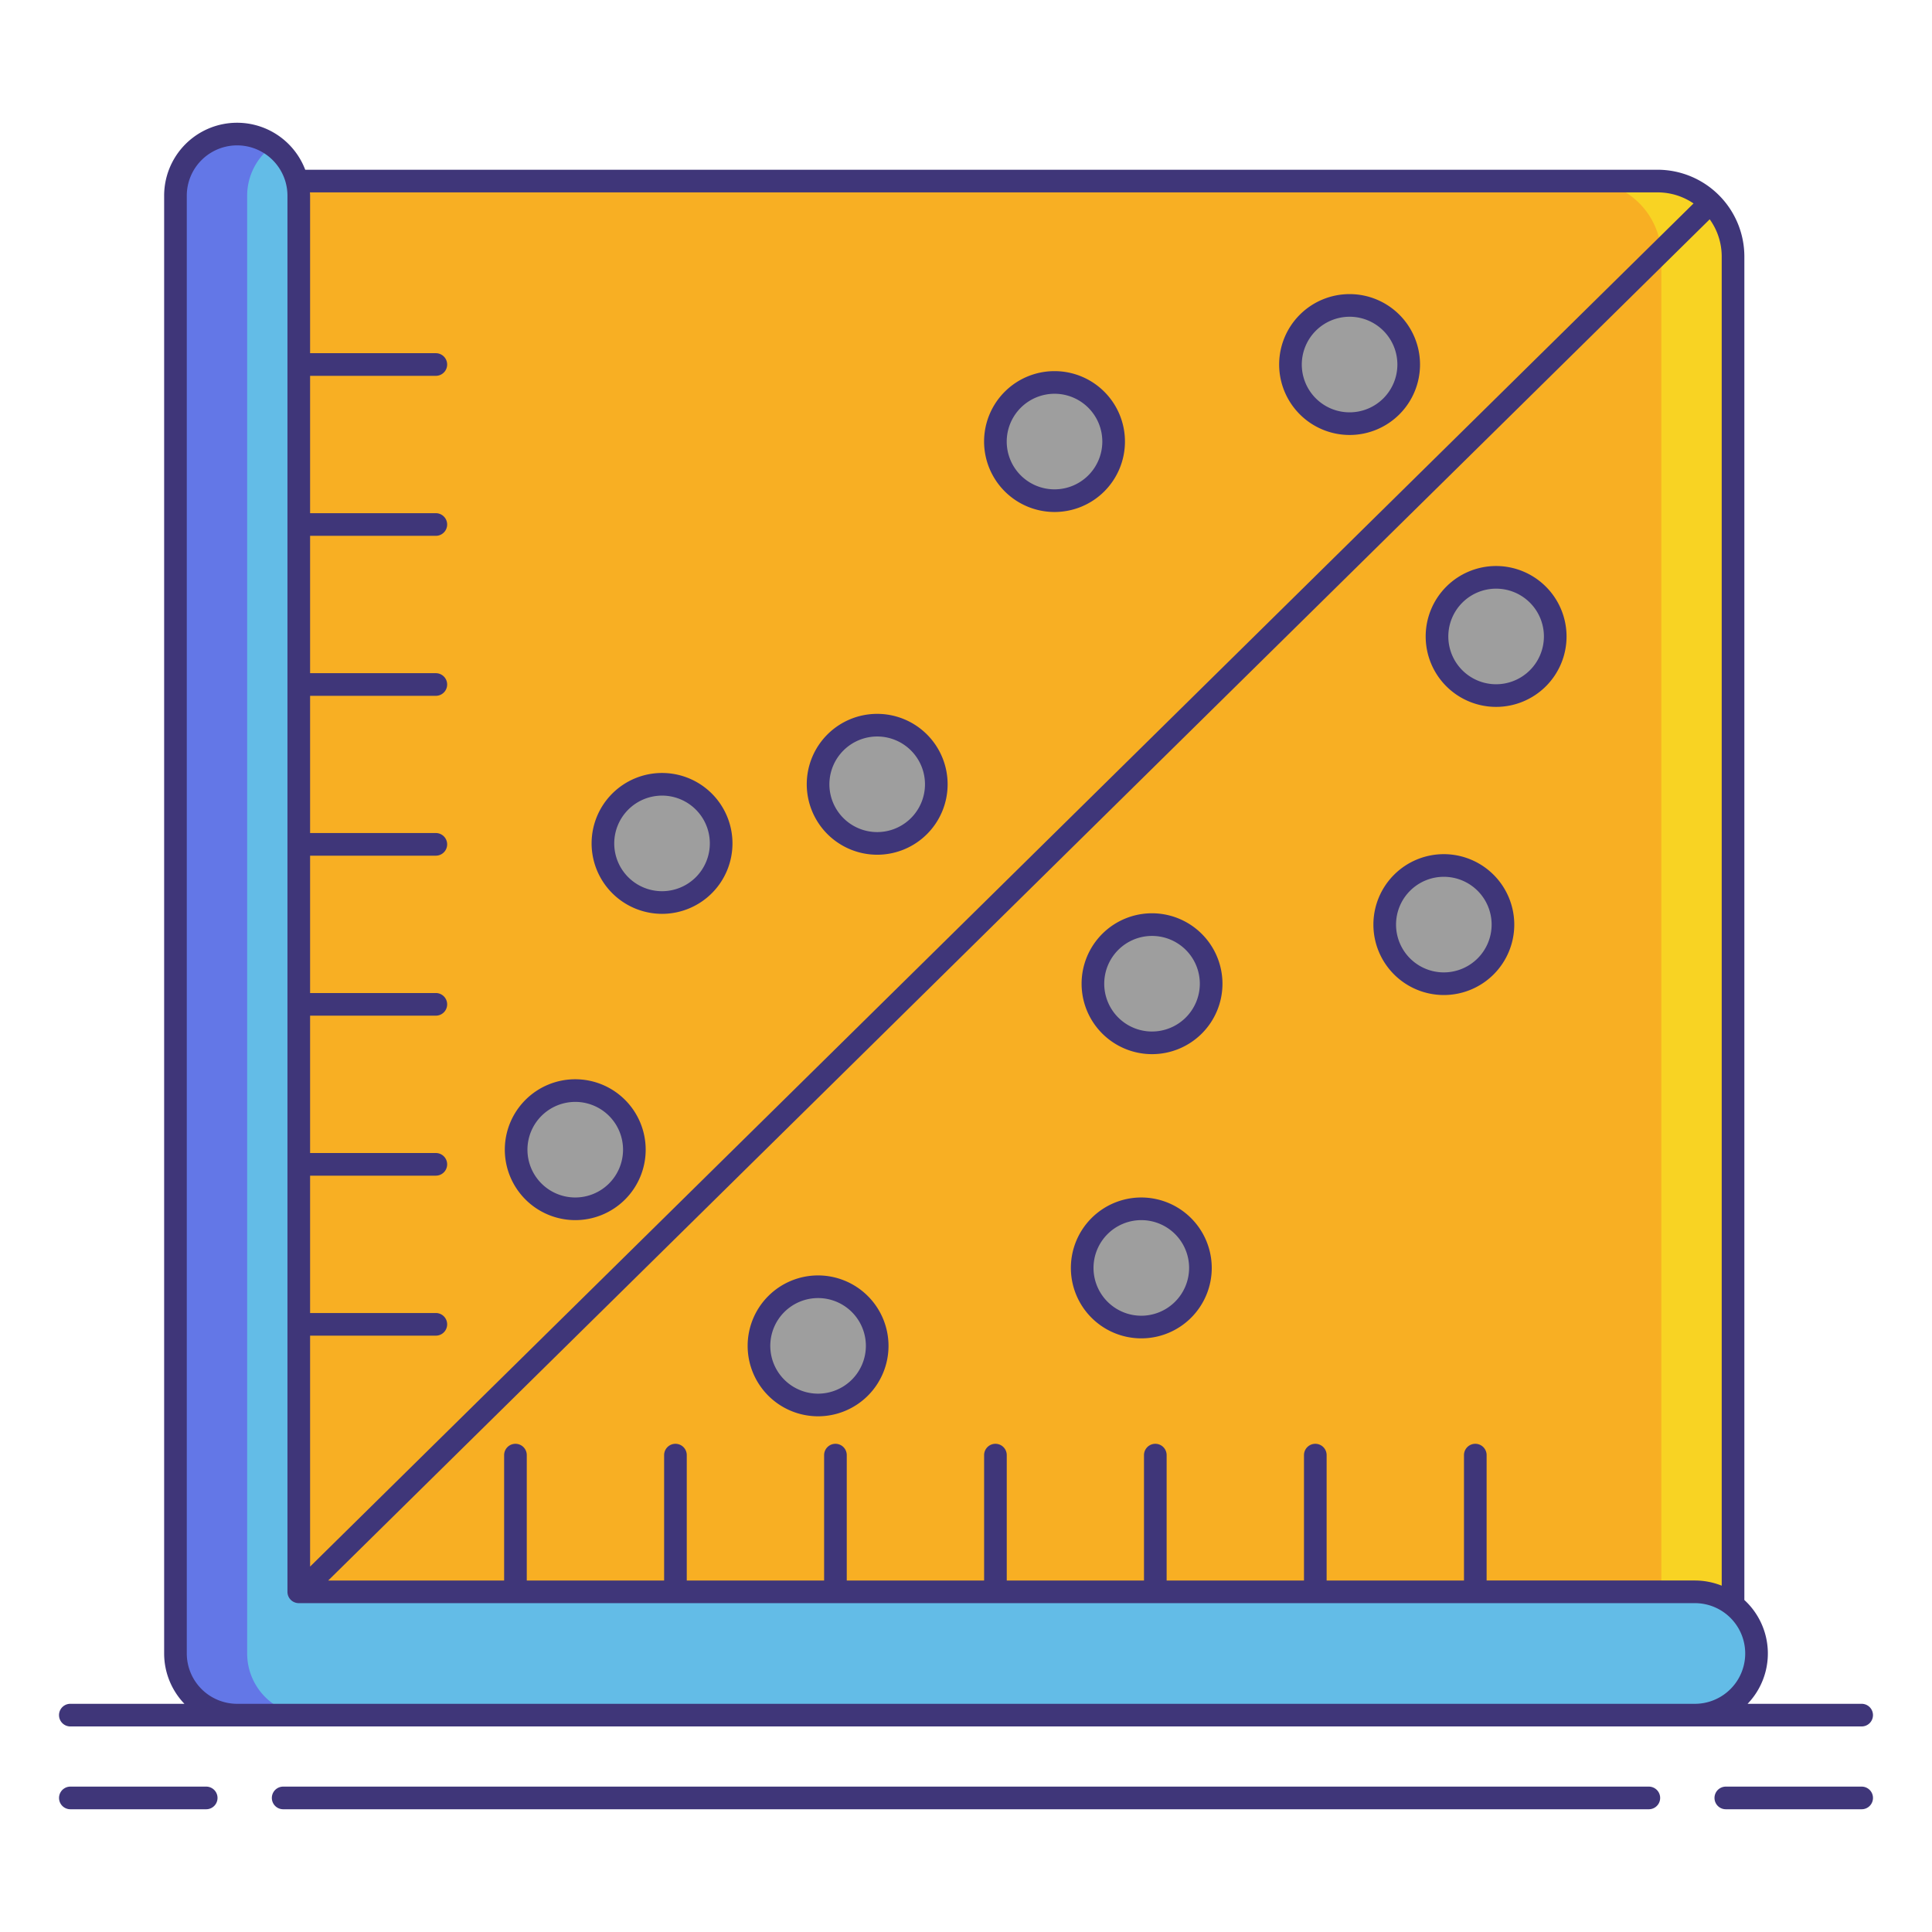<svg height="512" viewBox="0 0 256 256" width="512" xmlns="http://www.w3.org/2000/svg"><rect fill="#f8af23" height="203.273" rx="10" width="203.273" x="26.364" y="23.991"/><path d="m219.636 23.991h-9.5a10 10 0 0 1 10 10v183.272a10 10 0 0 1 -10 10h9.5a10 10 0 0 0 10-10v-183.272a10 10 0 0 0 -10-10z" fill="#f8d323"/><path d="m224.581 227.263h-193.162a8.169 8.169 0 0 1 -8.169-8.169v-193.161a8.169 8.169 0 1 1 16.339 0v184.992h184.992a8.169 8.169 0 0 1 0 16.339z" fill="#63bce7"/><path d="m32.75 219.094v-193.161a8.152 8.152 0 0 1 3.42-6.633 8.16 8.16 0 0 0 -12.92 6.633v193.161a8.169 8.169 0 0 0 8.169 8.169h9.5a8.169 8.169 0 0 1 -8.169-8.169z" fill="#6377e7"/><circle cx="76.223" cy="152.34" fill="#9e9e9e" r="7.833"/><circle cx="87.723" cy="111.756" fill="#9e9e9e" r="7.833"/><circle cx="108.399" cy="178.333" fill="#9e9e9e" r="7.833"/><circle cx="151.23" cy="168.007" fill="#9e9e9e" r="7.833"/><circle cx="152.65" cy="130.347" fill="#9e9e9e" r="7.833"/><circle cx="191.316" cy="122.514" fill="#9e9e9e" r="7.833"/><circle cx="198.243" cy="84.333" fill="#9e9e9e" r="7.833"/><circle cx="116.233" cy="103.923" fill="#9e9e9e" r="7.833"/><circle cx="139.73" cy="58.509" fill="#9e9e9e" r="7.833"/><circle cx="178.828" cy="48.304" fill="#9e9e9e" r="7.833"/><g fill="#3f3679"><path d="m27.323 236.736h-18a1.5 1.5 0 0 0 0 3h18a1.5 1.5 0 1 0 0-3z"/><path d="m246.68 236.736h-18a1.5 1.5 0 0 0 0 3h18a1.5 1.5 0 0 0 0-3z"/><path d="m218.479 236.736h-180.958a1.5 1.5 0 0 0 0 3h180.958a1.5 1.5 0 0 0 0-3z"/><path d="m248.18 227.264a1.5 1.5 0 0 0 -1.5-1.5h-15.116a9.623 9.623 0 0 0 -.427-13.756v-178.017a11.513 11.513 0 0 0 -11.5-11.5h-179.193a9.663 9.663 0 0 0 -18.694 3.442v193.161a9.627 9.627 0 0 0 2.686 6.669h-15.116a1.5 1.5 0 0 0 0 3h237.36a1.5 1.5 0 0 0 1.5-1.499zm-20.043-17.152a9.6 9.6 0 0 0 -3.557-.687h-27.595v-16.614a1.5 1.5 0 0 0 -3 0v16.614h-18.2v-16.614a1.5 1.5 0 1 0 -3 0v16.614h-18.2v-16.614a1.5 1.5 0 0 0 -3 0v16.614h-18.185v-16.614a1.5 1.5 0 0 0 -3 0v16.614h-18.2v-16.614a1.5 1.5 0 0 0 -3 0v16.614h-18.2v-16.614a1.5 1.5 0 0 0 -3 0v16.614h-18.2v-16.614a1.5 1.5 0 1 0 -3 0v16.614h-23.309l183.054-180.367a8.444 8.444 0 0 1 1.591 4.933zm-8.5-184.621a8.45 8.45 0 0 1 4.766 1.467l-183.314 180.623v-30.6h16.661a1.5 1.5 0 0 0 0-3h-16.661v-18.2h16.661a1.5 1.5 0 0 0 0-3h-16.661v-18.2h16.661a1.5 1.5 0 0 0 0-3h-16.661v-18.2h16.661a1.5 1.5 0 1 0 0-3h-16.661v-18.181h16.661a1.5 1.5 0 0 0 0-3h-16.661v-18.2h16.661a1.5 1.5 0 0 0 0-3h-16.661v-18.2h16.661a1.5 1.5 0 0 0 0-3h-16.661v-20.867c0-.149-.016-.295-.022-.442zm-188.217 200.273a6.677 6.677 0 0 1 -6.67-6.669v-193.162a6.669 6.669 0 1 1 13.339 0v184.992a1.5 1.5 0 0 0 1.5 1.5h184.991a6.669 6.669 0 1 1 0 13.339z"/><path d="m76.223 161.673a9.333 9.333 0 1 0 -9.333-9.333 9.343 9.343 0 0 0 9.333 9.333zm0-15.667a6.333 6.333 0 1 1 -6.333 6.333 6.34 6.34 0 0 1 6.333-6.332z"/><path d="m87.723 121.089a9.333 9.333 0 1 0 -9.333-9.333 9.344 9.344 0 0 0 9.333 9.333zm0-15.667a6.333 6.333 0 1 1 -6.333 6.333 6.34 6.34 0 0 1 6.333-6.332z"/><path d="m108.4 169a9.333 9.333 0 1 0 9.333 9.333 9.344 9.344 0 0 0 -9.333-9.333zm0 15.667a6.333 6.333 0 1 1 6.333-6.333 6.34 6.34 0 0 1 -6.333 6.333z"/><path d="m151.23 158.673a9.333 9.333 0 1 0 9.333 9.333 9.345 9.345 0 0 0 -9.333-9.333zm0 15.667a6.333 6.333 0 1 1 6.333-6.333 6.341 6.341 0 0 1 -6.333 6.333z"/><path d="m152.649 121.014a9.333 9.333 0 1 0 9.334 9.333 9.344 9.344 0 0 0 -9.334-9.333zm0 15.667a6.333 6.333 0 1 1 6.334-6.333 6.34 6.34 0 0 1 -6.334 6.332z"/><path d="m191.316 113.18a9.333 9.333 0 1 0 9.333 9.333 9.344 9.344 0 0 0 -9.333-9.333zm0 15.667a6.333 6.333 0 1 1 6.333-6.333 6.34 6.34 0 0 1 -6.333 6.333z"/><path d="m198.243 75a9.333 9.333 0 1 0 9.333 9.333 9.344 9.344 0 0 0 -9.333-9.333zm0 15.667a6.333 6.333 0 1 1 6.333-6.333 6.34 6.34 0 0 1 -6.333 6.333z"/><path d="m116.232 113.256a9.333 9.333 0 1 0 -9.333-9.333 9.344 9.344 0 0 0 9.333 9.333zm0-15.667a6.333 6.333 0 1 1 -6.333 6.333 6.341 6.341 0 0 1 6.333-6.333z"/><path d="m139.73 67.842a9.333 9.333 0 1 0 -9.334-9.333 9.343 9.343 0 0 0 9.334 9.333zm0-15.667a6.333 6.333 0 1 1 -6.334 6.333 6.34 6.34 0 0 1 6.334-6.332z"/><path d="m178.828 57.637a9.333 9.333 0 1 0 -9.334-9.333 9.344 9.344 0 0 0 9.334 9.333zm0-15.667a6.333 6.333 0 1 1 -6.334 6.333 6.34 6.34 0 0 1 6.334-6.332z"/></g></svg>